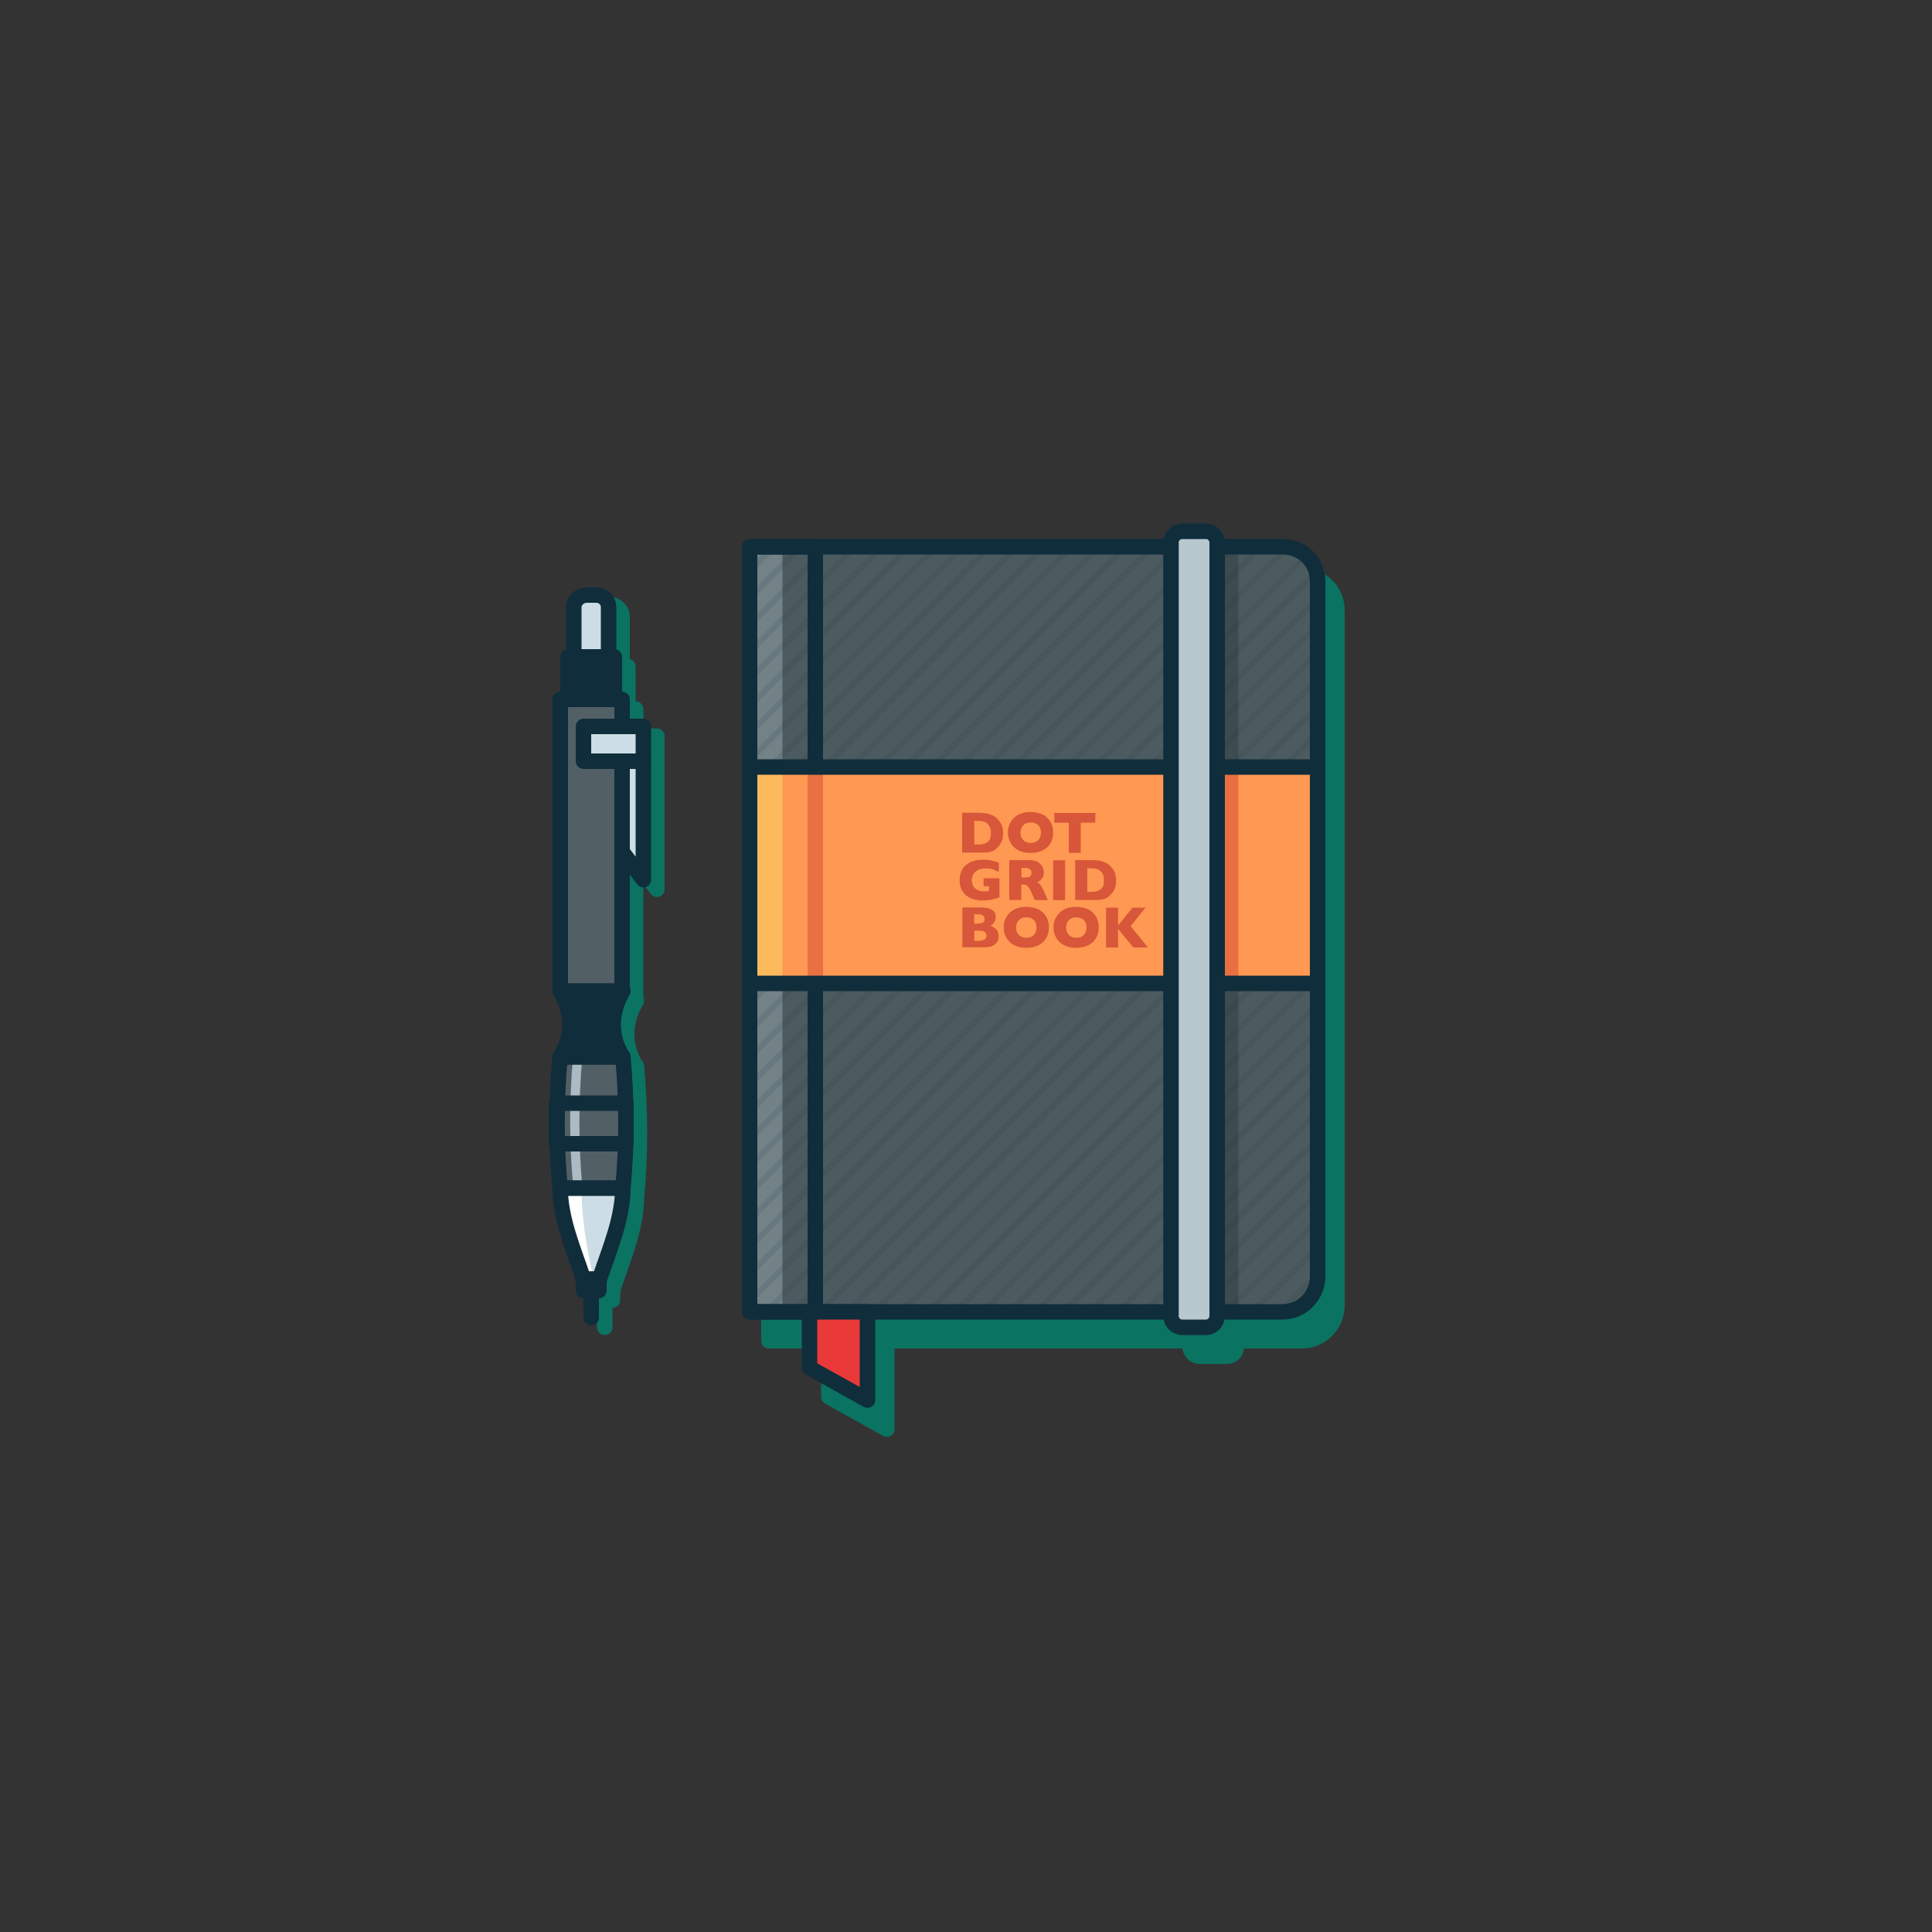 <?xml version="1.0" encoding="utf-8"?>
<!-- Generator: Adobe Illustrator 23.1.1, SVG Export Plug-In . SVG Version: 6.00 Build 0)  -->
<svg version="1.1" id="Layer_1" xmlns="http://www.w3.org/2000/svg" xmlns:xlink="http://www.w3.org/1999/xlink" x="0px" y="0px"
	 viewBox="0 0 1000 1000" style="enable-background:new 0 0 1000 1000;" xml:space="preserve" width="100" height="100">
<rect x="0" y="0" width="1000" height="1000" fill="#333333" stroke="none"/>
<style type="text/css">
	.st0{fill:#07B594;}
	.st1{fill:#EEF2F4;}
	.st2{fill:#0A7362;stroke:#0A7362;stroke-width:8;stroke-linecap:round;stroke-linejoin:round;stroke-miterlimit:10;}
	.st3{fill:none;stroke:#0A7362;stroke-width:8;stroke-linecap:round;stroke-linejoin:round;stroke-miterlimit:10;}
	.st4{fill:#102D3B;}
	.st5{fill:#4C5B60;}
	.st6{fill:#3E4B4F;}
	.st7{opacity:0.3;fill:#CCDDE5;enable-background:new    ;}
	.st8{opacity:0.11;clip-path:url(#XMLID_58_);}
	.st9{fill:none;stroke:#102D3B;stroke-width:8;stroke-linecap:round;stroke-linejoin:round;stroke-miterlimit:10;}
	.st10{fill:#FF9852;}
	.st11{fill:#D85639;}
	.st12{opacity:0.6;fill:none;stroke:#D85639;stroke-width:8;stroke-miterlimit:10;}
	.st13{fill:#FDBA5D;}
	.st14{opacity:0.61;fill:#D85639;enable-background:new    ;}
	.st15{fill:#B7C8CE;}
	.st16{fill:#EA3939;}
	.st17{opacity:0.62;fill:#EA3939;enable-background:new    ;}
	.st18{fill:#526066;}
	.st19{opacity:0.64;fill:#526066;enable-background:new    ;}
	.st20{opacity:0.3;fill:#526066;enable-background:new    ;}
	.st21{fill:#42708A;}
	.st22{opacity:0.73;fill:#CCDDE5;enable-background:new    ;}
	.st23{fill:#CCDDE5;}
	.st24{fill:#FFFFFF;}
	
		.st25{opacity:0.38;fill:none;stroke:#102D3B;stroke-width:8;stroke-linecap:round;stroke-linejoin:round;stroke-miterlimit:10;enable-background:new    ;}
</style>
<rect id="XMLID_18_" class="st0" width="0" height="0"/>

<g>
	<rect id="XMLID_49_" x="297" y="367" class="st2" width="32" height="151"/>
	<path id="XMLID_48_" class="st2" d="M329.4,620c-10.8,0-21.7,0-32.5,0c-2.1-22-2.1-45,0-68c10.8,0,21.7,0,32.5,0
		C331.5,575,331.5,598,329.4,620z"/>
	<path id="XMLID_47_" class="st2" d="M329.4,552c-10.8,0-21.7,0-32.5,0c6.7-10,6.7-23,0-34c10.8,0,21.7,0,32.5,0
		C322.7,529,322.7,542,329.4,552z"/>
	<path id="XMLID_46_" class="st2" d="M317.3,667c5.4-16,11.9-31,12.1-47h-32.5c0.2,16,6.7,31,12.1,47H317.3z"/>
	<rect id="XMLID_45_" x="309" y="667" class="st2" width="8" height="6"/>
	<line id="XMLID_44_" class="st3" x1="313" y1="674" x2="313" y2="687"/>
	<rect id="XMLID_43_" x="301" y="345" class="st2" width="24" height="22"/>
	<path id="XMLID_42_" class="st2" d="M322,345h-18v-25.7c0-3.5,3.2-6.3,6.7-6.3h5c3.5,0,6.3,2.8,6.3,6.3V345z"/>
	<rect id="XMLID_41_" x="309" y="381" class="st2" width="31" height="18"/>
	<polygon id="XMLID_40_" class="st2" points="340,460.3 329,445.8 329,399 340,399 	"/>
	<path id="XMLID_24_" class="st4" d="M322.4,547c-10.8,0-21.7,0-32.5,0c6.7-10,6.7-23,0-34c10.8,0,21.7,0,32.5,0
		C315.7,524,315.7,537,322.4,547z"/>
	<path id="XMLID_38_" class="st2" d="M674,694H398V298h276c9.9,0,18,7.8,18,17.7v360C692,685.7,683.9,694,674,694z"/>
	<path id="XMLID_36_" class="st2" d="M635,702h-14c-2.8,0-5-2.2-5-5V295c0-2.8,2.2-5,5-5h14c2.8,0,5,2.2,5,5v402
		C640,699.8,637.8,702,635,702z"/>
	<polygon id="XMLID_34_" class="st2" points="459,739.7 429,723 429,694 459,694 	"/>
	<path id="XMLID_19_" class="st5" d="M664,679H388V283h276c9.9,0,18,7.8,18,17.7v360C682,670.7,673.9,679,664,679z"/>
	<rect id="XMLID_54_" x="617" y="283" class="st6" width="24" height="396"/>
	<rect id="XMLID_50_" x="388" y="283" class="st7" width="17" height="396"/>
	<g>
		<defs>
			<path id="XMLID_7_" d="M664,679H388V283h276c9.9,0,18,7.8,18,17.7v360C682,670.7,673.9,679,664,679z"/>
		</defs>
		<clipPath id="XMLID_58_">
			<use xlink:href="#XMLID_7_"  style="overflow:visible;"/>
		</clipPath>
		<g id="XMLID_57_" class="st8">
			<g>
				<g>
					<path class="st4" d="M359.4,983.6c-0.4,0-0.8-0.1-1.1-0.4c-0.6-0.6-0.6-1.5,0-2.1l344.4-344.3c0.6-0.6,1.5-0.6,2.1,0
						s0.6,1.5,0,2.1L360.5,983.2C360.2,983.5,359.8,983.6,359.4,983.6z"/>
				</g>
			</g>
			<g>
				<g>
					<path class="st4" d="M359.4,969.6c-0.4,0-0.8-0.1-1.1-0.4c-0.6-0.6-0.6-1.5,0-2.1l344.4-344.3c0.6-0.6,1.5-0.6,2.1,0
						s0.6,1.5,0,2.1L360.5,969.2C360.2,969.5,359.8,969.6,359.4,969.6z"/>
				</g>
			</g>
			<g>
				<g>
					<path class="st4" d="M359.4,955.6c-0.4,0-0.8-0.1-1.1-0.4c-0.6-0.6-0.6-1.5,0-2.1l344.4-344.3c0.6-0.6,1.5-0.6,2.1,0
						s0.6,1.5,0,2.1L360.5,955.2C360.2,955.5,359.8,955.6,359.4,955.6z"/>
				</g>
			</g>
			<g>
				<g>
					<path class="st4" d="M359.4,941.6c-0.4,0-0.8-0.1-1.1-0.4c-0.6-0.6-0.6-1.5,0-2.1l344.4-344.3c0.6-0.6,1.5-0.6,2.1,0
						s0.6,1.5,0,2.1L360.5,941.2C360.2,941.5,359.8,941.6,359.4,941.6z"/>
				</g>
			</g>
			<g>
				<g>
					<path class="st4" d="M359.4,927.6c-0.4,0-0.8-0.1-1.1-0.4c-0.6-0.6-0.6-1.5,0-2.1l344.4-344.3c0.6-0.6,1.5-0.6,2.1,0
						s0.6,1.5,0,2.1L360.5,927.2C360.2,927.5,359.8,927.6,359.4,927.6z"/>
				</g>
			</g>
			<g>
				<g>
					<path class="st4" d="M359.4,913.6c-0.4,0-0.8-0.1-1.1-0.4c-0.6-0.6-0.6-1.5,0-2.1l344.4-344.3c0.6-0.6,1.5-0.6,2.1,0
						s0.6,1.5,0,2.1L360.5,913.2C360.2,913.5,359.8,913.6,359.4,913.6z"/>
				</g>
			</g>
			<g>
				<g>
					<path class="st4" d="M359.4,899.6c-0.4,0-0.8-0.1-1.1-0.4c-0.6-0.6-0.6-1.5,0-2.1l344.4-344.3c0.6-0.6,1.5-0.6,2.1,0
						s0.6,1.5,0,2.1L360.5,899.2C360.2,899.5,359.8,899.6,359.4,899.6z"/>
				</g>
			</g>
			<g>
				<g>
					<path class="st4" d="M359.4,885.6c-0.4,0-0.8-0.1-1.1-0.4c-0.6-0.6-0.6-1.5,0-2.1l344.4-344.3c0.6-0.6,1.5-0.6,2.1,0
						s0.6,1.5,0,2.1L360.5,885.2C360.2,885.5,359.8,885.6,359.4,885.6z"/>
				</g>
			</g>
			<g>
				<g>
					<path class="st4" d="M359.4,871.6c-0.4,0-0.8-0.1-1.1-0.4c-0.6-0.6-0.6-1.5,0-2.1l344.4-344.3c0.6-0.6,1.5-0.6,2.1,0
						s0.6,1.5,0,2.1L360.5,871.2C360.2,871.5,359.8,871.6,359.4,871.6z"/>
				</g>
			</g>
			<g>
				<g>
					<path class="st4" d="M359.4,857.6c-0.4,0-0.8-0.1-1.1-0.4c-0.6-0.6-0.6-1.5,0-2.1l344.4-344.3c0.6-0.6,1.5-0.6,2.1,0
						s0.6,1.5,0,2.1L360.5,857.2C360.2,857.5,359.8,857.6,359.4,857.6z"/>
				</g>
			</g>
			<g>
				<g>
					<path class="st4" d="M359.4,843.6c-0.4,0-0.8-0.1-1.1-0.4c-0.6-0.6-0.6-1.5,0-2.1l344.4-344.3c0.6-0.6,1.5-0.6,2.1,0
						s0.6,1.5,0,2.1L360.5,843.2C360.2,843.5,359.8,843.6,359.4,843.6z"/>
				</g>
			</g>
			<g>
				<g>
					<path class="st4" d="M359.4,829.6c-0.4,0-0.8-0.1-1.1-0.4c-0.6-0.6-0.6-1.5,0-2.1l344.4-344.3c0.6-0.6,1.5-0.6,2.1,0
						s0.6,1.5,0,2.1L360.5,829.2C360.2,829.5,359.8,829.6,359.4,829.6z"/>
				</g>
			</g>
			<g>
				<g>
					<path class="st4" d="M359.4,815.6c-0.4,0-0.8-0.1-1.1-0.4c-0.6-0.6-0.6-1.5,0-2.1l344.4-344.3c0.6-0.6,1.5-0.6,2.1,0
						s0.6,1.5,0,2.1L360.5,815.2C360.2,815.5,359.8,815.6,359.4,815.6z"/>
				</g>
			</g>
			<g>
				<g>
					<path class="st4" d="M359.4,801.6c-0.4,0-0.8-0.1-1.1-0.4c-0.6-0.6-0.6-1.5,0-2.1l344.4-344.3c0.6-0.6,1.5-0.6,2.1,0
						s0.6,1.5,0,2.1L360.5,801.2C360.2,801.5,359.8,801.6,359.4,801.6z"/>
				</g>
			</g>
			<g>
				<g>
					<path class="st4" d="M359.4,787.6c-0.4,0-0.8-0.1-1.1-0.4c-0.6-0.6-0.6-1.5,0-2.1l344.4-344.3c0.6-0.6,1.5-0.6,2.1,0
						s0.6,1.5,0,2.1L360.5,787.2C360.2,787.5,359.8,787.6,359.4,787.6z"/>
				</g>
			</g>
			<g>
				<g>
					<path class="st4" d="M359.4,773.6c-0.4,0-0.8-0.1-1.1-0.4c-0.6-0.6-0.6-1.5,0-2.1l344.4-344.3c0.6-0.6,1.5-0.6,2.1,0
						s0.6,1.5,0,2.1L360.5,773.2C360.2,773.5,359.8,773.6,359.4,773.6z"/>
				</g>
			</g>
			<g>
				<g>
					<path class="st4" d="M359.4,759.6c-0.4,0-0.8-0.1-1.1-0.4c-0.6-0.6-0.6-1.5,0-2.1l344.4-344.3c0.6-0.6,1.5-0.6,2.1,0
						s0.6,1.5,0,2.1L360.5,759.2C360.2,759.5,359.8,759.6,359.4,759.6z"/>
				</g>
			</g>
			<g>
				<g>
					<path class="st4" d="M359.4,745.6c-0.4,0-0.8-0.1-1.1-0.4c-0.6-0.6-0.6-1.5,0-2.1l344.4-344.3c0.6-0.6,1.5-0.6,2.1,0
						s0.6,1.5,0,2.1L360.5,745.2C360.2,745.5,359.8,745.6,359.4,745.6z"/>
				</g>
			</g>
			<g>
				<g>
					<path class="st4" d="M359.4,731.6c-0.4,0-0.8-0.1-1.1-0.4c-0.6-0.6-0.6-1.5,0-2.1l344.4-344.3c0.6-0.6,1.5-0.6,2.1,0
						s0.6,1.5,0,2.1L360.5,731.2C360.2,731.5,359.8,731.6,359.4,731.6z"/>
				</g>
			</g>
			<g>
				<g>
					<path class="st4" d="M359.4,717.6c-0.4,0-0.8-0.1-1.1-0.4c-0.6-0.6-0.6-1.5,0-2.1l344.4-344.3c0.6-0.6,1.5-0.6,2.1,0
						s0.6,1.5,0,2.1L360.5,717.2C360.2,717.5,359.8,717.6,359.4,717.6z"/>
				</g>
			</g>
			<g>
				<g>
					<path class="st4" d="M359.4,703.6c-0.4,0-0.8-0.1-1.1-0.4c-0.6-0.6-0.6-1.5,0-2.1l344.4-344.3c0.6-0.6,1.5-0.6,2.1,0
						s0.6,1.5,0,2.1L360.5,703.2C360.2,703.5,359.8,703.6,359.4,703.6z"/>
				</g>
			</g>
			<g>
				<g>
					<path class="st4" d="M359.4,689.6c-0.4,0-0.8-0.1-1.1-0.4c-0.6-0.6-0.6-1.5,0-2.1l344.4-344.3c0.6-0.6,1.5-0.6,2.1,0
						s0.6,1.5,0,2.1L360.5,689.2C360.2,689.5,359.8,689.6,359.4,689.6z"/>
				</g>
			</g>
			<g>
				<g>
					<path class="st4" d="M359.4,675.6c-0.4,0-0.8-0.1-1.1-0.4c-0.6-0.6-0.6-1.5,0-2.1l344.4-344.3c0.6-0.6,1.5-0.6,2.1,0
						s0.6,1.5,0,2.1L360.5,675.2C360.2,675.5,359.8,675.6,359.4,675.6z"/>
				</g>
			</g>
			<g>
				<g>
					<path class="st4" d="M359.4,661.6c-0.4,0-0.8-0.1-1.1-0.4c-0.6-0.6-0.6-1.5,0-2.1l344.4-344.3c0.6-0.6,1.5-0.6,2.1,0
						s0.6,1.5,0,2.1L360.5,661.2C360.2,661.5,359.8,661.6,359.4,661.6z"/>
				</g>
			</g>
			<g>
				<g>
					<path class="st4" d="M359.4,647.6c-0.4,0-0.8-0.1-1.1-0.4c-0.6-0.6-0.6-1.5,0-2.1l344.4-344.3c0.6-0.6,1.5-0.6,2.1,0
						s0.6,1.5,0,2.1L360.5,647.2C360.2,647.5,359.8,647.6,359.4,647.6z"/>
				</g>
			</g>
			<g>
				<g>
					<path class="st4" d="M359.4,633.6c-0.4,0-0.8-0.1-1.1-0.4c-0.6-0.6-0.6-1.5,0-2.1l344.4-344.3c0.6-0.6,1.5-0.6,2.1,0
						s0.6,1.5,0,2.1L360.5,633.2C360.2,633.5,359.8,633.6,359.4,633.6z"/>
				</g>
			</g>
			<g>
				<g>
					<path class="st4" d="M359.4,619.6c-0.4,0-0.8-0.1-1.1-0.4c-0.6-0.6-0.6-1.5,0-2.1l344.4-344.3c0.6-0.6,1.5-0.6,2.1,0
						s0.6,1.5,0,2.1L360.5,619.2C360.2,619.5,359.8,619.6,359.4,619.6z"/>
				</g>
			</g>
			<g>
				<g>
					<path class="st4" d="M359.4,605.6c-0.4,0-0.8-0.1-1.1-0.4c-0.6-0.6-0.6-1.5,0-2.1l344.4-344.3c0.6-0.6,1.5-0.6,2.1,0
						s0.6,1.5,0,2.1L360.5,605.2C360.2,605.5,359.8,605.6,359.4,605.6z"/>
				</g>
			</g>
			<g>
				<g>
					<path class="st4" d="M359.4,591.6c-0.4,0-0.8-0.1-1.1-0.4c-0.6-0.6-0.6-1.5,0-2.1l344.4-344.3c0.6-0.6,1.5-0.6,2.1,0
						s0.6,1.5,0,2.1L360.5,591.2C360.2,591.5,359.8,591.6,359.4,591.6z"/>
				</g>
			</g>
			<g>
				<g>
					<path class="st4" d="M359.4,577.6c-0.4,0-0.8-0.1-1.1-0.4c-0.6-0.6-0.6-1.5,0-2.1l344.4-344.3c0.6-0.6,1.5-0.6,2.1,0
						s0.6,1.5,0,2.1L360.5,577.2C360.2,577.5,359.8,577.6,359.4,577.6z"/>
				</g>
			</g>
			<g>
				<g>
					<path class="st4" d="M359.4,563.6c-0.4,0-0.8-0.1-1.1-0.4c-0.6-0.6-0.6-1.5,0-2.1l344.4-344.3c0.6-0.6,1.5-0.6,2.1,0
						s0.6,1.5,0,2.1L360.5,563.2C360.2,563.5,359.8,563.6,359.4,563.6z"/>
				</g>
			</g>
			<g>
				<g>
					<path class="st4" d="M359.4,549.6c-0.4,0-0.8-0.1-1.1-0.4c-0.6-0.6-0.6-1.5,0-2.1l344.4-344.3c0.6-0.6,1.5-0.6,2.1,0
						s0.6,1.5,0,2.1L360.5,549.2C360.2,549.5,359.8,549.6,359.4,549.6z"/>
				</g>
			</g>
			<g>
				<g>
					<path class="st4" d="M359.4,535.6c-0.4,0-0.8-0.1-1.1-0.4c-0.6-0.6-0.6-1.5,0-2.1l344.4-344.3c0.6-0.6,1.5-0.6,2.1,0
						s0.6,1.5,0,2.1L360.5,535.2C360.2,535.5,359.8,535.6,359.4,535.6z"/>
				</g>
			</g>
			<g>
				<g>
					<path class="st4" d="M359.4,521.6c-0.4,0-0.8-0.1-1.1-0.4c-0.6-0.6-0.6-1.5,0-2.1l344.4-344.3c0.6-0.6,1.5-0.6,2.1,0
						s0.6,1.5,0,2.1L360.5,521.2C360.2,521.5,359.8,521.6,359.4,521.6z"/>
				</g>
			</g>
			<g>
				<g>
					<path class="st4" d="M359.4,507.6c-0.4,0-0.8-0.1-1.1-0.4c-0.6-0.6-0.6-1.5,0-2.1l344.4-344.3c0.6-0.6,1.5-0.6,2.1,0
						s0.6,1.5,0,2.1L360.5,507.2C360.2,507.5,359.8,507.6,359.4,507.6z"/>
				</g>
			</g>
			<g>
				<g>
					<path class="st4" d="M359.4,493.6c-0.4,0-0.8-0.1-1.1-0.4c-0.6-0.6-0.6-1.5,0-2.1l344.4-344.3c0.6-0.6,1.5-0.6,2.1,0
						s0.6,1.5,0,2.1L360.5,493.2C360.2,493.5,359.8,493.6,359.4,493.6z"/>
				</g>
			</g>
			<g>
				<g>
					<path class="st4" d="M359.4,479.6c-0.4,0-0.8-0.1-1.1-0.4c-0.6-0.6-0.6-1.5,0-2.1l344.4-344.3c0.6-0.6,1.5-0.6,2.1,0
						s0.6,1.5,0,2.1L360.5,479.2C360.2,479.5,359.8,479.6,359.4,479.6z"/>
				</g>
			</g>
			<g>
				<g>
					<path class="st4" d="M359.4,465.6c-0.4,0-0.8-0.1-1.1-0.4c-0.6-0.6-0.6-1.5,0-2.1l344.4-344.4c0.6-0.6,1.5-0.6,2.1,0
						c0.6,0.6,0.6,1.5,0,2.1L360.5,465.2C360.2,465.5,359.8,465.6,359.4,465.6z"/>
				</g>
			</g>
			<g>
				<g>
					<path class="st4" d="M359.4,451.6c-0.4,0-0.8-0.1-1.1-0.4c-0.6-0.6-0.6-1.5,0-2.1l344.4-344.4c0.6-0.6,1.5-0.6,2.1,0
						c0.6,0.6,0.6,1.5,0,2.1L360.5,451.2C360.2,451.5,359.8,451.6,359.4,451.6z"/>
				</g>
			</g>
			<g>
				<g>
					<path class="st4" d="M359.4,437.6c-0.4,0-0.8-0.1-1.1-0.4c-0.6-0.6-0.6-1.5,0-2.1L702.7,90.6c0.6-0.6,1.5-0.6,2.1,0
						c0.6,0.6,0.6,1.5,0,2.1L360.5,437.2C360.2,437.5,359.8,437.6,359.4,437.6z"/>
				</g>
			</g>
			<g>
				<g>
					<path class="st4" d="M359.4,423.6c-0.4,0-0.8-0.1-1.1-0.4c-0.6-0.6-0.6-1.5,0-2.1L702.7,76.6c0.6-0.6,1.5-0.6,2.1,0
						c0.6,0.6,0.6,1.5,0,2.1L360.5,423.2C360.2,423.5,359.8,423.6,359.4,423.6z"/>
				</g>
			</g>
			<g>
				<g>
					<path class="st4" d="M359.4,409.6c-0.4,0-0.8-0.1-1.1-0.4c-0.6-0.6-0.6-1.5,0-2.1L702.7,62.6c0.6-0.6,1.5-0.6,2.1,0
						c0.6,0.6,0.6,1.5,0,2.1L360.5,409.2C360.2,409.5,359.8,409.6,359.4,409.6z"/>
				</g>
			</g>
			<g>
				<g>
					<path class="st4" d="M359.4,395.6c-0.4,0-0.8-0.1-1.1-0.4c-0.6-0.6-0.6-1.5,0-2.1L702.7,48.6c0.6-0.6,1.5-0.6,2.1,0
						c0.6,0.6,0.6,1.5,0,2.1L360.5,395.2C360.2,395.5,359.8,395.6,359.4,395.6z"/>
				</g>
			</g>
			<g>
				<g>
					<path class="st4" d="M359.4,381.6c-0.4,0-0.8-0.1-1.1-0.4c-0.6-0.6-0.6-1.5,0-2.1L702.7,34.6c0.6-0.6,1.5-0.6,2.1,0
						c0.6,0.6,0.6,1.5,0,2.1L360.5,381.2C360.2,381.5,359.8,381.6,359.4,381.6z"/>
				</g>
			</g>
			<g>
				<g>
					<path class="st4" d="M359.4,367.6c-0.4,0-0.8-0.1-1.1-0.4c-0.6-0.6-0.6-1.5,0-2.1L702.7,20.6c0.6-0.6,1.5-0.6,2.1,0
						c0.6,0.6,0.6,1.5,0,2.1L360.5,367.2C360.2,367.5,359.8,367.6,359.4,367.6z"/>
				</g>
			</g>
			<g>
				<g>
					<path class="st4" d="M359.4,353.6c-0.4,0-0.8-0.1-1.1-0.4c-0.6-0.6-0.6-1.5,0-2.1L702.7,6.6c0.6-0.6,1.5-0.6,2.1,0
						c0.6,0.6,0.6,1.5,0,2.1L360.5,353.2C360.2,353.5,359.8,353.6,359.4,353.6z"/>
				</g>
			</g>
			<g>
				<g>
					<path class="st4" d="M359.4,339.6c-0.4,0-0.8-0.1-1.1-0.4c-0.6-0.6-0.6-1.5,0-2.1L671.1,24.1c0.6-0.6,1.5-0.6,2.1,0
						c0.6,0.6,0.6,1.5,0,2.1L360.5,339.2C360.2,339.5,359.8,339.6,359.4,339.6z"/>
				</g>
			</g>
			<g>
				<g>
					<path class="st4" d="M359.4,325.6c-0.4,0-0.8-0.1-1.1-0.4c-0.6-0.6-0.6-1.5,0-2.1L651.7,29.6c0.6-0.6,1.5-0.6,2.1,0
						c0.6,0.6,0.6,1.5,0,2.1L360.5,325.2C360.2,325.5,359.8,325.6,359.4,325.6z"/>
				</g>
			</g>
		</g>
	</g>
	<path id="XMLID_1_" class="st9" d="M664,679H388V283h276c9.9,0,18,7.8,18,17.7v360C682,670.7,673.9,679,664,679z"/>
	<rect id="XMLID_21_" x="388" y="283" class="st9" width="34" height="396"/>
	<rect id="XMLID_31_" x="388" y="397" class="st10" width="294" height="112"/>
	<g>
		<path class="st11" d="M519.2,431.4c0,2.1-0.4,3.8-1.2,5.1s-1.7,2.3-2.7,3.1c-1.5,1.2-3.5,1.7-6.2,1.7H498v-20.6h8.6
			c1.3,0,2.4,0.1,3.3,0.2s1.7,0.3,2.5,0.6s1.4,0.5,1.9,0.8s1,0.6,1.4,1c0.7,0.6,1.3,1.3,1.8,2s1,1.7,1.3,2.7
			C519.1,429.1,519.2,430.2,519.2,431.4z M512.9,431.2c0-1.7-0.3-3-1-3.9c-0.6-0.9-1.4-1.6-2.3-1.9s-1.8-0.5-2.7-0.5h-2.6v12.2h2.6
			c1.6,0,3-0.4,4.2-1.2S512.9,433.6,512.9,431.2z"/>
		<path class="st11" d="M545.1,431c0,1.9-0.4,3.7-1.3,5.3c-0.9,1.6-2.2,2.9-4,3.8s-3.9,1.4-6.4,1.4s-4.7-0.5-6.5-1.5
			s-3.1-2.3-3.9-3.9c-0.9-1.6-1.3-3.3-1.3-5.2c0-1.9,0.4-3.6,1.3-5.2c0.9-1.6,2.2-2.9,3.9-3.9c1.8-1,3.9-1.5,6.5-1.5
			c1.9,0,3.6,0.3,5.1,0.8s2.7,1.3,3.7,2.3s1.7,2.1,2.2,3.4S545.1,429.6,545.1,431z M538.8,431c0-0.8-0.1-1.5-0.3-2.1s-0.6-1.2-1-1.7
			c-0.5-0.5-1-0.8-1.7-1.1s-1.4-0.4-2.3-0.4c-1.7,0-3,0.5-3.9,1.5s-1.4,2.2-1.4,3.8s0.5,2.8,1.4,3.8c1,1,2.3,1.5,3.9,1.5
			c1.1,0,2.1-0.2,2.9-0.7s1.4-1.1,1.8-1.9C538.5,433,538.8,432.1,538.8,431z"/>
		<path class="st11" d="M566.9,425.8h-7.5v15.6h-6.2v-15.6h-7.5v-5H567L566.9,425.8L566.9,425.8z"/>
		<path class="st11" d="M517.5,464.4c-0.4,0.2-0.8,0.3-1.1,0.4s-0.6,0.2-0.9,0.3c-0.3,0.1-0.7,0.2-1.3,0.3c-0.9,0.2-1.9,0.4-2.8,0.5
			c-0.9,0.1-1.9,0.2-3,0.2c-2.1,0-4-0.4-5.8-1.1c-1.8-0.8-3.2-1.9-4.3-3.5c-1.1-1.6-1.6-3.6-1.6-5.9c0-1.5,0.3-3,0.8-4.4
			s1.4-2.6,2.5-3.5c0.9-0.7,1.9-1.3,2.8-1.7c1-0.4,1.9-0.6,2.8-0.8c0.9-0.1,1.9-0.2,3-0.2c1.8,0,3.3,0.1,4.5,0.4
			c1.2,0.3,2.5,0.6,3.9,1.1v4.9c-0.9-0.5-1.9-1-3-1.4c-1-0.4-2.3-0.5-3.9-0.5c-1.8,0-3.2,0.3-4.3,1c-1.1,0.7-1.8,1.5-2.2,2.4
			c-0.4,0.9-0.6,1.9-0.6,2.7c0,1,0.2,2,0.7,2.9s1.2,1.6,2.2,2.1s2.2,0.8,3.5,0.8c0.8,0,1.6-0.1,2.5-0.3v-2.4h-2.8v-4.1h8.2v9.8
			H517.5z"/>
		<path class="st11" d="M542.3,465.9h-6.7l-1.6-3.7c-0.6-1.3-1.1-2.3-1.6-2.9s-0.9-1-1.4-1.2s-1-0.3-1.7-0.3h-0.7v8h-6.2v-20.6H533
			c1.7,0,3.1,0.3,4.2,1c1.1,0.7,1.9,1.5,2.4,2.5s0.7,1.9,0.7,2.8c0,1-0.2,1.9-0.6,2.6c-0.4,0.7-0.8,1.2-1.3,1.6
			c-0.4,0.3-0.9,0.6-1.5,0.9c0.7,0.4,1.2,0.8,1.6,1.4s1,1.6,1.8,3.2L542.3,465.9z M533.9,451.8c0-1-0.3-1.6-0.9-2
			c-0.6-0.4-1.6-0.6-3-0.6h-1.3v5h1.3c1.5,0,2.6-0.2,3.1-0.5S533.9,452.7,533.9,451.8z"/>
		<path class="st11" d="M551.3,465.9h-6.2v-20.6h6.2V465.9z"/>
		<path class="st11" d="M577.7,455.9c0,2.1-0.4,3.8-1.2,5.1s-1.7,2.3-2.7,3.1c-1.5,1.2-3.5,1.7-6.2,1.7h-11.1v-20.6h8.6
			c1.3,0,2.4,0.1,3.3,0.2c0.9,0.1,1.7,0.3,2.5,0.6s1.4,0.5,1.9,0.8s1,0.6,1.4,1c0.7,0.6,1.3,1.3,1.8,2s1,1.7,1.3,2.7
			C577.5,453.6,577.7,454.7,577.7,455.9z M571.4,455.7c0-1.7-0.3-3-1-3.9c-0.6-0.9-1.4-1.6-2.3-1.9c-0.9-0.3-1.8-0.5-2.7-0.5h-2.6
			v12.2h2.6c1.6,0,3-0.4,4.2-1.2S571.4,458.1,571.4,455.7z"/>
		<path class="st11" d="M516.9,484.5c0,1.8-0.6,3.2-1.8,4.2c-1.2,1.1-2.9,1.6-5.1,1.6h-11.9v-20.6h9.9c1.3,0,2.4,0.1,3.4,0.4
			c1,0.2,1.7,0.6,2.3,1s1,0.9,1.3,1.5s0.4,1.2,0.4,1.9c0,0.8-0.1,1.4-0.4,2.1s-0.7,1.2-1.1,1.6s-0.9,0.7-1.3,0.9
			c1.4,0.6,2.5,1.3,3.2,2.1S516.9,483.2,516.9,484.5z M509.6,475.7c0-1-0.3-1.6-1-2s-1.7-0.5-3.1-0.5h-1.3v4.9h1.3
			c1.4,0,2.4-0.2,3.1-0.5C509.3,477.4,509.6,476.7,509.6,475.7z M510.6,484.3c0-1.8-1.3-2.6-3.8-2.6h-2.5v5.3h2.5
			C509.4,486.9,510.6,486,510.6,484.3z"/>
		<path class="st11" d="M542.9,480.1c0,1.9-0.4,3.7-1.3,5.3c-0.9,1.6-2.2,2.9-4,3.8s-3.9,1.4-6.4,1.4s-4.7-0.5-6.5-1.5
			s-3.1-2.3-3.9-3.9c-0.9-1.6-1.3-3.3-1.3-5.2c0-1.9,0.4-3.6,1.3-5.2c0.9-1.6,2.2-2.9,3.9-3.9c1.8-1,3.9-1.5,6.5-1.5
			c1.9,0,3.6,0.3,5.1,0.8s2.7,1.3,3.7,2.3s1.7,2.1,2.2,3.4S542.9,478.6,542.9,480.1z M536.5,480.1c0-0.8-0.1-1.5-0.3-2.1
			s-0.6-1.2-1-1.7c-0.5-0.5-1-0.8-1.7-1.1s-1.4-0.4-2.3-0.4c-1.7,0-3,0.5-3.9,1.5s-1.4,2.2-1.4,3.8s0.5,2.8,1.4,3.8
			c1,1,2.3,1.5,3.9,1.5c1.1,0,2.1-0.2,2.9-0.7s1.4-1.1,1.8-1.9C536.3,482,536.5,481.1,536.5,480.1z"/>
		<path class="st11" d="M568.7,480.1c0,1.9-0.4,3.7-1.3,5.3c-0.9,1.6-2.2,2.9-4,3.8s-3.9,1.4-6.4,1.4s-4.7-0.5-6.5-1.5
			s-3.1-2.3-3.9-3.9c-0.9-1.6-1.3-3.3-1.3-5.2c0-1.9,0.4-3.6,1.3-5.2c0.9-1.6,2.2-2.9,3.9-3.9c1.8-1,3.9-1.5,6.5-1.5
			c1.9,0,3.6,0.3,5.1,0.8s2.7,1.3,3.7,2.3s1.7,2.1,2.2,3.4S568.7,478.6,568.7,480.1z M562.4,480.1c0-0.8-0.1-1.5-0.3-2.1
			s-0.6-1.2-1-1.7c-0.5-0.5-1-0.8-1.7-1.1s-1.4-0.4-2.3-0.4c-1.7,0-3,0.5-3.9,1.5s-1.4,2.2-1.4,3.8s0.5,2.8,1.4,3.8
			c1,1,2.3,1.5,3.9,1.5c1.1,0,2.1-0.2,2.9-0.7s1.4-1.1,1.8-1.9C562.2,482,562.4,481.1,562.4,480.1z"/>
		<path class="st11" d="M594.2,490.4h-7.6l-7.9-9.6v9.6h-6.2v-20.6h6.2v9.2l7.5-9.2h6.7l-7.7,9.6L594.2,490.4z"/>
	</g>
	<line id="XMLID_53_" class="st12" x1="422" y1="397" x2="422" y2="509"/>
	<rect id="XMLID_51_" x="388" y="397" class="st13" width="17" height="112"/>
	<rect id="XMLID_56_" x="624" y="397" class="st14" width="17" height="112"/>
	<rect id="XMLID_3_" x="388" y="397" class="st9" width="294" height="112"/>
	<path id="XMLID_4_" class="st15" d="M624.2,687h-12.3c-3.2,0-5.8-2.6-5.8-5.8V280.8c0-3.2,2.6-5.8,5.8-5.8h12.3
		c3.2,0,5.8,2.6,5.8,5.8v400.3C630,684.4,627.4,687,624.2,687z"/>
	<path id="XMLID_2_" class="st9" d="M624.2,687h-12.3c-3.2,0-5.8-2.6-5.8-5.8V280.8c0-3.2,2.6-5.8,5.8-5.8h12.3
		c3.2,0,5.8,2.6,5.8,5.8v400.3C630,684.4,627.4,687,624.2,687z"/>
	<polygon id="XMLID_20_" class="st16" points="449,724.7 419,708 419,679 449,679 	"/>
	<rect id="XMLID_60_" x="419" y="679" class="st17" width="30" height="11.3"/>
	<polygon id="XMLID_5_" class="st9" points="449,724.7 419,708 419,679 449,679 	"/>
	<rect id="XMLID_22_" x="290" y="362" class="st18" width="32" height="151"/>
	<rect id="XMLID_32_" x="290" y="362" class="st18" width="32" height="151"/>
	<rect id="XMLID_33_" x="290" y="362" class="st19" width="10" height="151"/>
	<rect id="XMLID_35_" x="313" y="362" class="st20" width="9" height="151"/>
	<rect id="XMLID_6_" x="290" y="362" class="st9" width="32" height="151"/>
	<path id="XMLID_23_" class="st21" d="M322.4,615c-10.8,0-21.7,0-32.5,0c-2.1-22-2.1-45,0-68c10.8,0,21.7,0,32.5,0
		C324.5,570,324.5,593,322.4,615z"/>
	<path id="XMLID_25_" class="st18" d="M322.4,615c-10.8,0-21.7,0-32.5,0c-2.1-22-2.1-45,0-68c10.8,0,21.7,0,32.5,0
		C324.5,570,324.5,593,322.4,615z"/>
	<path id="XMLID_59_" class="st20" d="M322.4,547c-2.6,0-5.2,0-7.8,0c2.1,23,2.1,46,0,68c2.6,0,5.2,0,7.8,0
		C324.5,593,324.5,570,322.4,547z"/>
	<path id="XMLID_37_" class="st22" d="M301.4,614c-1.6,0-3.1,0-4.7,0c-2.1-21.7-2.1-44.3-0.1-67c1.6,0,3.2,0,4.8,0
		C299.4,569.7,299.4,592.3,301.4,614z"/>
	<path id="XMLID_10_" class="st9" d="M322.4,615c-10.8,0-21.7,0-32.5,0c-2.1-22-2.1-45,0-68c10.8,0,21.7,0,32.5,0
		C324.5,570,324.5,593,322.4,615z"/>
	<rect id="XMLID_8_" x="288" y="571" class="st9" width="36" height="21"/>
	<path id="XMLID_9_" class="st9" d="M322.4,547c-10.8,0-21.7,0-32.5,0c6.7-10,6.7-23,0-34c10.8,0,21.7,0,32.5,0
		C315.7,524,315.7,537,322.4,547z"/>
	<path id="XMLID_26_" class="st23" d="M310.3,662c5.4-16,11.9-31,12.1-47h-32.5c0.2,16,6.7,31,12.1,47H310.3z"/>
	<path id="XMLID_39_" class="st24" d="M322.4,615c0,0.3,0,0.7,0,1H301c0.1,15.7,2.9,30.7,6.2,46H302c-5.4-16-11.9-31-12.1-47H322.4z
		"/>
	<path id="XMLID_14_" class="st9" d="M310.3,662c5.4-16,11.9-31,12.1-47h-32.5c0.2,16,6.7,31,12.1,47H310.3z"/>
	<rect id="XMLID_11_" x="302" y="662" class="st9" width="8" height="6"/>
	<line id="XMLID_13_" class="st9" x1="306" y1="669" x2="306" y2="682"/>
	<rect id="XMLID_12_" x="294" y="340" class="st9" width="24" height="22"/>
	<rect id="XMLID_29_" x="294" y="340" class="st4" width="24" height="22"/>
	<path id="XMLID_30_" class="st23" d="M315,340h-18v-25.7c0-3.5,3.2-6.3,6.7-6.3h5c3.5,0,6.3,2.8,6.3,6.3V340z"/>
	<path id="XMLID_16_" class="st9" d="M315,340h-18v-25.7c0-3.5,3.2-6.3,6.7-6.3h5c3.5,0,6.3,2.8,6.3,6.3V340z"/>
	<rect id="XMLID_27_" x="302" y="376" class="st23" width="31" height="18"/>
	<rect id="XMLID_15_" x="302" y="376" class="st9" width="31" height="18"/>
	<polygon id="XMLID_28_" class="st23" points="333,455.3 322,440.8 322,394 333,394 	"/>
	<polygon id="XMLID_17_" class="st9" points="333,455.3 322,440.8 322,394 333,394 	"/>
	<path id="XMLID_52_" class="st25" d="M422,397"/>
</g>
</svg>
